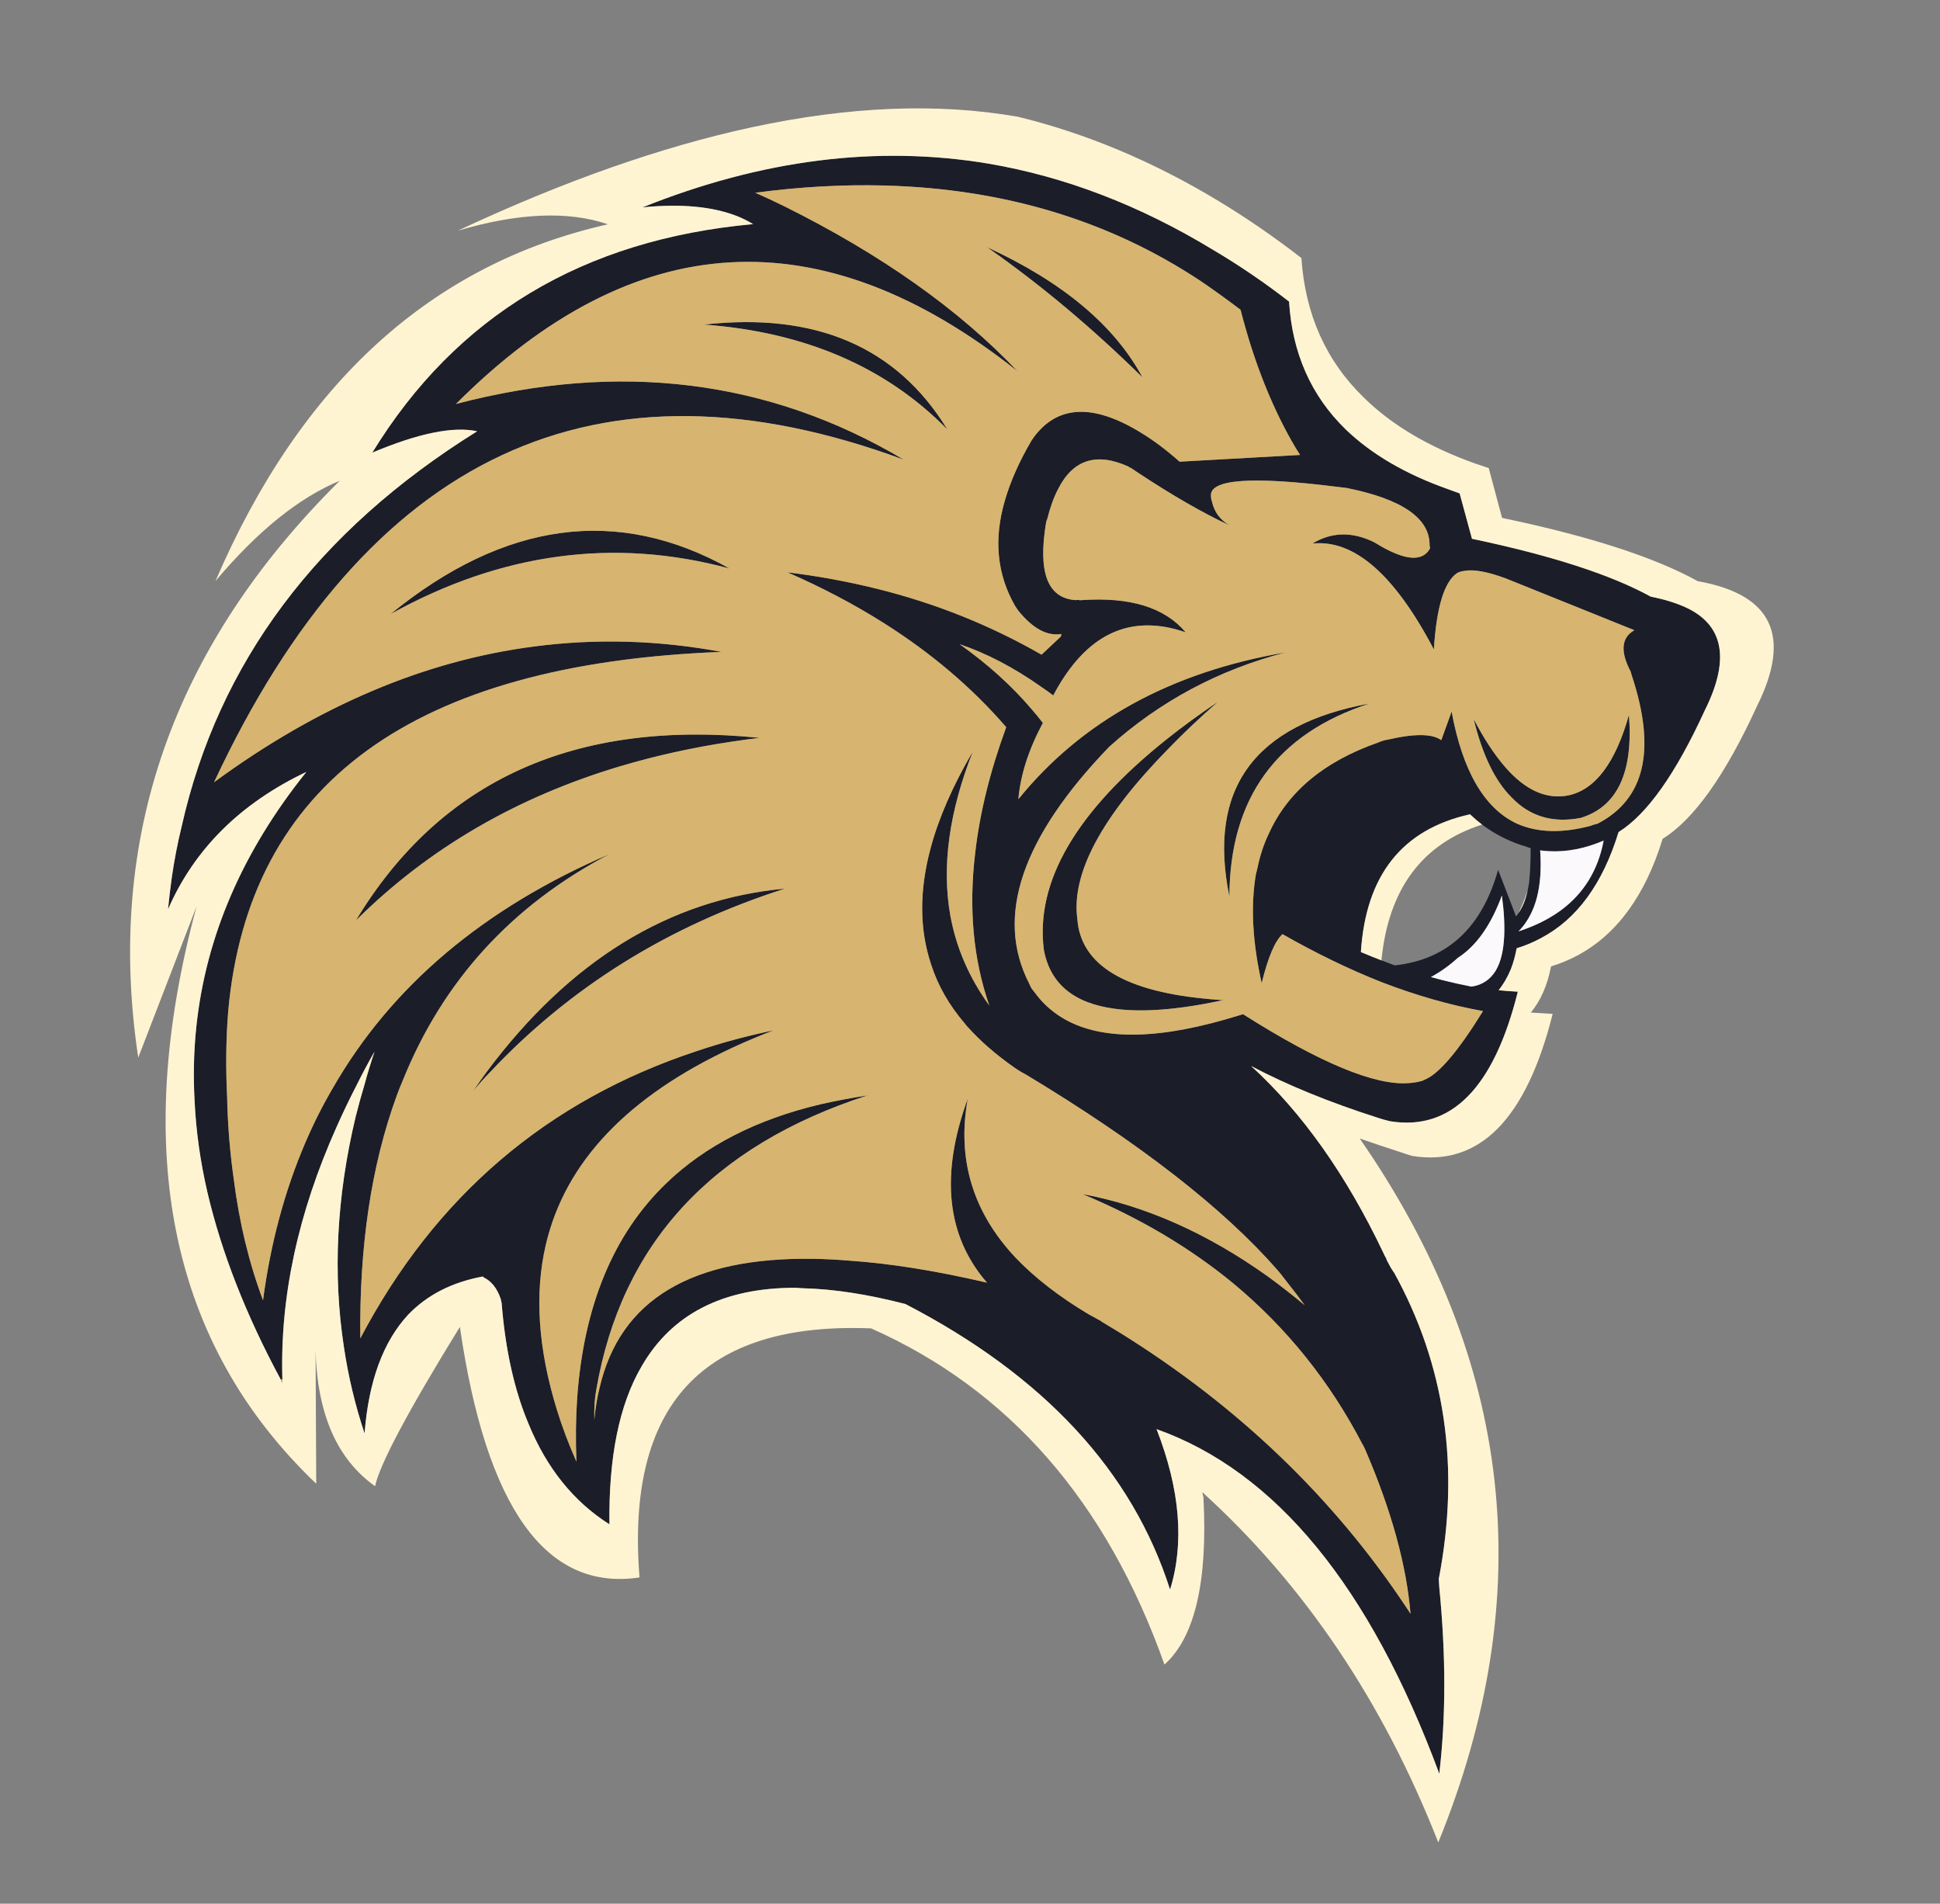 <?xml version="1.0" encoding="utf-8"?>
<!-- Generator: Adobe Illustrator 16.0.0, SVG Export Plug-In . SVG Version: 6.00 Build 0)  -->
<!DOCTYPE svg PUBLIC "-//W3C//DTD SVG 1.1//EN" "http://www.w3.org/Graphics/SVG/1.1/DTD/svg11.dtd">
<svg version="1.1" id="Layer_1" xmlns="http://www.w3.org/2000/svg" xmlns:xlink="http://www.w3.org/1999/xlink" x="0px" y="0px"
	 width="316.667px" height="310.667px" viewBox="0 0 316.667 310.667" enable-background="new 0 0 316.667 310.667"
	 xml:space="preserve">
<rect x="0" y="0" width="316.667" height="310.667" fill="#808080" stroke="none"/>
<g>
	<path fill="#1B1D29" d="M202.5,50.554c-2.146-1.628-4.293-3.175-6.438-4.641c-14.916-9.909-32.158-15.123-51.723-15.641
		c-6.761-0.179-13.781,0.215-21.061,1.181c1.592,0.698,3.167,1.43,4.722,2.199c15.811,7.852,28.509,16.83,38.096,26.936
		c-32.103-25.469-62.66-23.689-91.67,5.338c26.738-7.011,51.106-3.979,73.105,9.094c-50.024-18.494-87.555-0.948-112.594,52.635
		c16.972-12.466,34.393-19.853,52.259-22.16c10.087-1.323,20.282-1.027,30.583,0.886c-50.364,1.932-77.209,21.498-80.536,58.699
		c-0.358,4.489-0.412,9.203-0.161,14.139c0,0.412,0.009,0.822,0.027,1.234c0.143,4.094,0.492,8.084,1.046,11.963
		c0.894,7.084,2.487,13.674,4.776,19.773c1.234-9.3,3.541-17.885,6.921-25.755c1.324-3.095,2.826-6.072,4.507-8.935
		c9.532-16.58,24.574-29.287,45.124-38.122c-15.936,8.353-27.186,20.674-33.75,36.968c-0.357,0.823-0.688,1.655-0.992,2.495
		c-4.131,11.32-6.108,24.512-5.929,39.57c12.215-23.215,30.53-38.846,54.943-46.895c3.97-1.342,8.146-2.469,12.528-3.379
		c-2.289,0.875-4.48,1.797-6.572,2.762c-17.241,7.995-27.446,18.727-30.611,32.193c-1.878,7.994-1.279,16.982,1.797,26.961
		c0.859,2.791,1.923,5.615,3.193,8.479c-0.144-3.541-0.108-6.949,0.107-10.222c1.055-15.167,5.911-26.908,14.567-35.226
		c6.35-6.117,14.737-10.408,25.165-12.877c2.431-0.553,4.989-1.037,7.672-1.449c-25.415,8.228-40.17,24.226-44.266,47.994
		c-0.269,1.396-0.375,3.041-0.322,4.938c0.162-1.859,0.447-3.604,0.858-5.232c3.327-14.361,15.023-21.371,35.09-21.031
		c1.806,0.035,3.685,0.133,5.634,0.295c6.653,0.447,14.156,1.645,22.508,3.595c-6.618-7.618-7.664-17.626-3.139-30.021
		c-1.789,9.873,0.823,18.529,7.833,25.97c3.129,3.272,7.092,6.34,11.885,9.2c0.662,0.359,1.333,0.726,2.013,1.101
		c0.019,0.036,0.071,0.081,0.16,0.134c0.985,0.608,2.004,1.225,3.06,1.852c19.227,11.965,34.776,26.891,46.652,44.775
		c0.214,0.303,0.438,0.645,0.67,1.02c-0.662-7.941-3.121-16.857-7.376-26.748c-0.144-0.355-0.313-0.688-0.51-0.992
		c-5.294-10.158-12.269-18.852-20.927-26.076c-7.1-5.867-15.346-10.758-24.734-14.675c10.303,1.913,20.398,6.401,30.29,13.468
		c1.983,1.448,3.979,3.004,5.981,4.668c-0.858-1.182-1.752-2.353-2.683-3.516c-0.411-0.52-0.813-1.037-1.208-1.557
		c-0.179-0.232-0.365-0.457-0.563-0.67c-8.818-10.088-22.5-20.721-41.047-31.897c-0.697-0.358-1.359-0.761-1.985-1.208
		c-2.951-2.074-5.454-4.257-7.512-6.546c-0.161-0.16-0.295-0.321-0.402-0.483c-2.611-3.021-4.471-6.269-5.581-9.738
		c-1.914-5.724-1.94-12.045-0.08-18.966c1.323-4.937,3.622-10.194,6.895-15.775c-3.881,9.836-5.106,18.761-3.674,26.774
		c0.965,5.275,3.085,10.167,6.357,14.674c-2.611-7.531-3.381-15.812-2.307-24.843c0.732-6.492,2.423-13.351,5.07-20.576
		c-5.527-6.403-12.182-12.063-19.96-16.981c-4.811-3.041-10.061-5.804-15.748-8.29c4.973,0.607,9.837,1.502,14.595,2.682
		c9.533,2.361,18.493,5.947,26.881,10.758l3.138-2.951l0.106-0.429c-2.307,0.394-4.648-0.868-7.027-3.783
		c-0.18-0.251-0.35-0.5-0.51-0.751c-2.987-5.168-3.551-10.918-1.69-17.25c0.913-3.147,2.38-6.438,4.399-9.873
		c0.072-0.072,0.135-0.161,0.188-0.269c3.898-5.455,9.793-5.75,17.68-0.884c2.004,1.215,4.086,2.781,6.25,4.694l19.664-1.1
		c-0.481-0.733-0.946-1.502-1.395-2.307C207.33,65.747,204.556,58.62,202.5,50.554z M170.951,84.678
		c-0.072,0.162-0.135,0.34-0.188,0.537c-1.378,8.156,0.215,12.394,4.776,12.716c0.125,0,0.275-0.009,0.455-0.026
		c0.215,0.053,0.42,0.063,0.617,0.026c7.889-0.536,13.529,1.217,16.928,5.258c-9.121-3.147-16.328,0.287-21.621,10.302
		c-0.664-0.5-1.326-0.975-1.986-1.422c-4.436-3.13-8.871-5.446-13.306-6.948c4.561,3.219,8.486,6.76,11.777,10.624
		c0.626,0.715,1.234,1.458,1.825,2.227c-2.326,4.346-3.658,8.496-3.998,12.448c10.354-12.769,24.905-20.755,43.647-23.957
		c-10.944,2.844-20.549,7.977-28.813,15.399c-14.326,14.863-18.68,27.749-13.064,38.659c0.125,0.303,0.269,0.59,0.429,0.857
		c0.125,0.144,0.251,0.295,0.376,0.457c1.056,1.483,2.326,2.736,3.81,3.754c5.866,4.061,14.997,4.32,27.392,0.779
		c0.947-0.27,1.914-0.555,2.896-0.859c12.538,7.941,21.561,11.688,27.07,11.24c0.75-0.053,1.412-0.16,1.984-0.32
		c0.197-0.037,0.375-0.107,0.537-0.215c2.307-0.877,5.5-4.615,9.576-11.213c-5.365-0.967-10.883-2.541-16.553-4.723
		c-5.293-2.092-10.686-4.704-16.176-7.833c-1.217,1.091-2.344,3.729-3.381,7.914c0,0.054,0,0.106,0,0.162
		c-1.521-6.744-1.842-12.681-0.967-17.814c0.09-0.358,0.18-0.724,0.27-1.1c0.412-2.021,1.027-3.881,1.852-5.58
		c3.076-6.814,9.004-11.759,17.786-14.835c0.358-0.162,0.733-0.295,1.127-0.403c0.144-0.035,0.294-0.062,0.456-0.08
		c4.4-1.02,7.324-0.993,8.773,0.08l1.689-4.667c1.788,9.694,5.33,15.783,10.624,18.27c3.31,1.484,7.298,1.618,11.966,0.401
		c0.394-0.161,0.805-0.286,1.233-0.376c7.728-4.006,9.597-12.045,5.606-24.117c-0.088-0.269-0.162-0.51-0.215-0.725
		c-1.717-3.272-1.511-5.518,0.617-6.733l-21.06-8.478c-2.933-1.072-5.142-1.475-6.626-1.207c-0.5,0.053-0.912,0.17-1.234,0.349
		c-2.111,1.413-3.38,5.571-3.809,12.474c-6.422-12.232-13.029-17.992-19.826-17.277c3.111-1.896,6.457-1.976,10.033-0.241
		c0.357,0.197,0.688,0.394,0.992,0.59c4.275,2.469,7.002,2.611,8.183,0.43c-0.019-0.161-0.044-0.323-0.08-0.483
		c0.053-4.417-4.453-7.539-13.521-9.363c-0.574-0.072-1.092-0.135-1.557-0.188c-14.074-1.771-20.943-1.252-20.604,1.555
		c0,0.268,0.055,0.555,0.162,0.859c0.375,1.699,1.34,2.996,2.896,3.89c-4.381-2.04-9.372-4.909-14.969-8.612
		c-0.393-0.251-0.77-0.501-1.127-0.752c-0.107-0.035-0.215-0.089-0.322-0.16c-0.107-0.054-0.18-0.099-0.214-0.134
		c-5.187-2.308-8.987-1.056-11.402,3.755C171.998,81.19,171.416,82.8,170.951,84.678z M236.275,79.796
		c0.645,0.232,1.305,0.474,1.984,0.725l2.013,7.404c12.949,2.718,22.679,5.866,29.188,9.443c1.646,0.322,3.131,0.734,4.453,1.234
		c7.334,2.7,8.782,8.486,4.348,17.357c-4.74,10.337-9.426,16.946-14.059,19.826c-2.593,8.459-6.813,14.228-12.662,17.304
		c-1.289,0.697-2.613,1.25-3.971,1.662c-0.232,1.234-0.545,2.362-0.939,3.381c-0.555,1.341-1.225,2.494-2.012,3.461
		c1.02,0.107,2.065,0.188,3.139,0.242c-3.918,15.72-10.875,22.767-20.871,21.139c-0.682-0.16-1.342-0.35-1.986-0.563
		c-7.941-2.541-14.835-5.356-20.684-8.451c8.334,7.601,15.533,17.769,21.597,30.502c0.106,0.27,0.259,0.563,0.455,0.886
		c0.036,0.089,0.063,0.179,0.081,0.269c0.09,0.161,0.162,0.295,0.215,0.402c0.268,0.555,0.581,1.091,0.938,1.609v-0.055
		c8.406,15.203,10.857,31.898,7.352,50.088c0.018,0.446,0.045,0.902,0.081,1.367c1.09,11.071,1.09,21.213,0,30.424
		c-11.322-30.566-26.704-49.31-46.146-56.23c3.828,9.836,4.563,18.564,2.2,26.184c-6.188-19.352-20.584-34.885-43.192-46.6
		c-6.134-1.592-11.714-2.45-16.74-2.575c-0.411-0.036-0.841-0.063-1.288-0.08c-11.787,0.019-20.139,4.3-25.057,12.851
		c-3.631,6.207-5.375,14.791-5.231,25.754c-5.848-3.703-10.258-9.185-13.226-16.445c-2.307-5.491-3.765-12.046-4.373-19.665
		c-0.054-0.233-0.107-0.465-0.161-0.698c-0.572-1.699-1.493-2.861-2.763-3.486c-0.054-0.055-0.099-0.1-0.134-0.135
		c-0.018-0.035-0.044-0.035-0.08,0c-4.991,0.93-9.033,3.004-12.126,6.225c-4.079,4.398-6.448,10.855-7.11,19.369
		c-1.521-4.562-2.637-9.221-3.354-13.978c-1.86-12.056-1.225-24.628,1.905-37.72c0.43-1.717,0.913-3.469,1.449-5.258
		c0.483-1.787,1.029-3.578,1.636-5.365c-1.037,1.809-2.012,3.631-2.923,5.473c-1.181,2.289-2.263,4.543-3.247,6.762
		c-6.331,14.11-9.291,27.854-8.88,41.233l-0.241,0.108c-5.688-10.553-9.685-20.747-11.992-30.584
		c-1.163-5.025-1.86-9.971-2.093-14.836c-0.233-4.094-0.143-8.127,0.268-12.098c1.538-14.792,7.531-28.688,17.975-41.69
		c-10.767,5.115-18.295,12.59-22.588,22.427c0.179-1.788,0.384-3.523,0.617-5.205c0.412-2.843,0.948-5.615,1.61-8.317
		c5.992-26.702,22.07-48.199,48.236-64.493c-3.899-0.84-9.604,0.321-17.116,3.488c13.682-22.339,34.402-34.77,62.16-37.292
		c-0.823-0.5-1.7-0.939-2.63-1.313c-4.06-1.574-9.202-2.048-15.425-1.422c19.458-7.798,38.282-10.177,56.472-7.136
		c12.501,2.129,24.716,6.814,36.646,14.058c4.238,2.504,8.377,5.321,12.42,8.451c0.52,8.424,3.604,15.381,9.254,20.872
		C223.873,74.126,229.408,77.363,236.275,79.796z M241.921,134.563c-0.687-0.518-1.344-1.078-1.971-1.677
		c-11.072,2.451-17.009,9.945-17.813,22.481c1.128,0.474,2.245,0.925,3.353,1.355c0.729,0.281,1.453,0.555,2.174,0.818
		c8.584-0.931,14.209-6.125,16.873-15.586l2.926,7.592c0.142-0.167,0.274-0.346,0.401-0.537c0.664-0.964,1.165-2.203,1.503-3.716
		c0.092-0.43,0.172-0.882,0.24-1.354c0.161-1.592,0.242-3.434,0.242-5.526c-0.27-0.072-0.547-0.171-0.832-0.295
		c-0.217-0.053-0.43-0.116-0.645-0.188C246,137.139,243.848,136.016,241.921,134.563z M245.772,125.269
		c3.272,3.719,6.681,5.231,10.222,4.533c4.399-0.93,7.699-5.312,9.899-13.146c0.731,9.391-1.896,14.998-7.888,16.821
		c-4.561,0.876-8.325-0.25-11.295-3.38c-2.683-2.665-4.738-6.922-6.17-12.771C242.24,120.582,243.984,123.229,245.772,125.269z
		 M198.824,114.51c-2.969,2.594-5.65,5.134-8.048,7.62c-10.963,11.143-15.935,20.434-14.916,27.874
		c0.556,7.529,7.834,11.884,21.839,13.064c0.553,0.055,1.107,0.1,1.662,0.135c0.107,0,0.215,0,0.322,0
		c-0.107,0.019-0.215,0.045-0.322,0.082c-7.102,1.502-12.886,1.948-17.357,1.34c-6.724-0.875-10.596-4.086-11.615-9.63
		c-1.413-11.124,5.285-22.589,20.094-34.393C193.021,118.579,195.802,116.549,198.824,114.51z M251.326,138.762
		c0.036,0.019,0.063,0.026,0.08,0.026c0.199,2.928,0.03,5.45-0.509,7.565c-0.135,0.546-0.295,1.064-0.483,1.556
		c-0.625,1.646-1.476,3.005-2.549,4.078c1.109-0.358,2.164-0.77,3.166-1.234c0.439-0.205,0.864-0.419,1.274-0.644
		c0.892-0.48,1.723-1.003,2.495-1.569c3.734-2.763,6.054-6.55,6.961-11.361c-3.02,1.292-5.958,1.869-8.813,1.73
		C252.404,138.889,251.863,138.839,251.326,138.762z M223.56,114.805c-15.203,4.936-22.831,15.444-22.885,31.523
		C197.08,128.765,204.708,118.257,223.56,114.805z M233.566,159.446c0.652,0.179,1.295,0.349,1.932,0.511
		c1.607,0.402,3.172,0.75,4.695,1.047c1.735-0.252,3.059-1.127,3.969-2.629c0.781-1.317,1.233-3.126,1.355-5.434
		c0.107-1.922-0.012-4.189-0.362-6.801c-1.788,4.847-4.185,8.237-7.188,10.168C236.571,157.578,235.104,158.623,233.566,159.446z
		 M114.908,52.968c18.261-2.04,31.505,3.666,39.731,17.116C144.624,59.89,131.38,54.184,114.908,52.968z M58.087,150.218
		c13.826-22.929,35.797-32.864,65.915-29.806c-1.537,0.183-3.057,0.389-4.56,0.617c-6.343,0.952-12.388,2.285-18.136,3.998
		c-0.018,0.005-0.035,0.01-0.054,0.013C84.339,130.087,70,138.43,58.235,150.07C58.186,150.119,58.136,150.169,58.087,150.218z
		 M77.188,178.119c0.716-1.074,1.458-2.129,2.227-3.166c13.593-18.226,29.833-28.206,48.719-29.939
		c-19.011,6.081-35.037,16.042-48.075,29.885C79.04,175.936,78.083,177.009,77.188,178.119z M63.748,100.211
		c18.636-15.167,37.085-17.644,55.345-7.431C100.296,87.701,81.848,90.178,63.748,100.211z M186.483,61.58
		c-8.265-8.119-16.724-15.202-25.379-21.247C173.462,46.02,181.923,53.102,186.483,61.58z"/>
	<path fill="#FFF4D2" d="M245.182,84.518c14.219,2.969,24.868,6.412,31.95,10.328c12.127,2.146,15.354,8.925,9.686,20.336
		c-5.188,11.321-10.329,18.555-15.426,21.703c-2.844,9.265-7.484,15.614-13.924,19.048c-1.34,0.715-2.771,1.305-4.291,1.771
		c-0.592,3.076-1.69,5.588-3.301,7.537c1.197,0.072,2.388,0.143,3.568,0.215c-4.328,17.225-11.974,24.949-22.938,23.18
		c-0.771-0.232-1.512-0.475-2.228-0.723c-2.163-0.699-4.274-1.406-6.331-2.121c25.057,36.129,29.331,74.42,12.823,114.875
		c-9.015-22.981-21.847-42.028-38.498-57.142c0.019,0.25,0.072,0.511,0.162,0.778c0.731,13.771-1.386,22.883-6.358,27.336
		c-9.443-26.596-25.406-44.883-47.888-54.861c-27.454-1.091-40.053,12.456-37.8,40.643c-15.255,2.309-25.031-11.32-29.322-40.885
		c-8.46,13.736-13.075,22.401-13.843,25.996c-6.207-4.4-9.443-11.787-9.712-22.16l0.107,21.758
		c-23.822-22.732-30.333-54.139-19.531-94.219l-9.523,24.682c-5.383-35.699,5.581-67.078,32.89-94.138
		c-6.671,2.772-13.431,8.228-20.282,16.365C49.108,62.465,70.463,43.06,99.24,36.603c-6.51-2.217-14.683-1.868-24.52,1.047
		c17.223-8.066,33.212-13.691,47.967-16.875c15.936-3.434,30.432-4.006,43.486-1.717c11.162,2.719,22.08,7.306,32.758,13.763
		c4.561,2.754,9.058,5.849,13.494,9.283c0.625,9.229,4.041,16.838,10.248,22.83c4.541,4.454,10.578,8.021,18.107,10.705
		c0.77,0.25,1.512,0.5,2.227,0.75L245.182,84.518z M236.275,79.796c-6.867-2.433-12.402-5.67-16.607-9.712
		c-5.649-5.49-8.735-12.448-9.254-20.872c-4.043-3.13-8.183-5.947-12.42-8.451c-11.931-7.244-24.146-11.929-36.646-14.058
		c-18.19-3.041-37.014-0.662-56.472,7.136c6.224-0.626,11.366-0.152,15.425,1.422c0.93,0.375,1.807,0.813,2.63,1.313
		c-27.758,2.522-48.478,14.952-62.16,37.292c7.512-3.167,13.217-4.329,17.116-3.488C51.72,86.672,35.642,108.17,29.65,134.872
		c-0.662,2.702-1.198,5.474-1.61,8.317c-0.232,1.681-0.438,3.417-0.617,5.205c4.293-9.836,11.822-17.312,22.588-22.427
		c-10.444,13.001-16.437,26.898-17.975,41.691c-0.41,3.969-0.5,8.002-0.268,12.098c0.232,4.865,0.93,9.81,2.093,14.834
		c2.307,9.838,6.304,20.033,11.992,30.584c0.036,0.18,0.116,0.357,0.241,0.537c-0.018-0.232-0.018-0.446,0-0.645
		c-0.411-13.378,2.549-27.123,8.88-41.234c0.984-2.217,2.066-4.472,3.247-6.761c0.912-1.842,1.887-3.665,2.923-5.473
		c-0.607,1.788-1.153,3.577-1.636,5.366c-0.536,1.789-1.019,3.541-1.449,5.257c-3.13,13.092-3.765,25.665-1.905,37.72
		c0.716,4.758,1.833,9.416,3.354,13.977c0.662-8.514,3.031-14.969,7.11-19.369c3.093-3.219,7.135-5.293,12.126-6.225
		c0.036-0.035,0.063-0.035,0.08,0c0.036,0.036,0.08,0.081,0.134,0.135c1.27,0.625,2.191,1.789,2.763,3.487
		c0.054,0.231,0.107,0.466,0.161,0.698c0.607,7.617,2.065,14.174,4.373,19.665c2.968,7.261,7.378,12.743,13.226,16.444
		c-0.144-10.963,1.6-19.547,5.231-25.754c4.918-8.549,13.27-12.832,25.057-12.85c0.447,0.018,0.876,0.044,1.288,0.08
		c5.025,0.125,10.605,0.982,16.74,2.575c22.607,11.715,37.003,27.247,43.193,46.601c2.361-7.619,1.627-16.348-2.201-26.185
		c19.441,6.922,34.823,25.665,46.146,56.229c1.09-9.211,1.09-19.352,0-30.423c-0.036-0.465-0.063-0.921-0.081-1.368
		c3.506-18.189,1.055-34.885-7.352-50.086v0.053c-0.357-0.518-0.67-1.056-0.938-1.608c-0.053-0.108-0.125-0.241-0.215-0.403
		c-0.018-0.089-0.045-0.179-0.081-0.268c-0.196-0.322-0.349-0.616-0.455-0.885c-6.063-12.734-13.262-22.902-21.597-30.504
		c5.849,3.094,12.742,5.912,20.684,8.451c0.645,0.215,1.305,0.403,1.986,0.563c9.996,1.628,16.953-5.419,20.871-21.14
		c-1.073-0.055-2.119-0.135-3.139-0.242c0.787-0.965,1.457-2.119,2.012-3.461c0.395-1.019,0.707-2.146,0.939-3.38
		c1.358-0.412,2.682-0.965,3.971-1.662c5.849-3.077,10.068-8.845,12.662-17.304c4.633-2.88,9.318-9.489,14.059-19.826
		c4.436-8.871,2.986-14.657-4.348-17.357c-1.322-0.5-2.807-0.912-4.453-1.234c-6.51-3.577-16.239-6.725-29.188-9.443l-2.012-7.404
		C237.582,80.27,236.919,80.028,236.275,79.796z M239.951,132.887c0.629,0.599,1.285,1.159,1.973,1.677
		c-9.815,3.146-15.293,10.534-16.432,22.16c-1.107-0.43-2.226-0.881-3.354-1.355C222.942,142.832,228.878,135.337,239.951,132.887z"
		/>
	<path fill="#FBF9FB" d="M245.517,152.941c-0.123,2.306-0.575,4.116-1.355,5.434c-0.912,1.502-2.233,2.377-3.969,2.629
		c-1.523-0.295-3.087-0.645-4.695-1.047c-0.636-0.162-1.279-0.332-1.932-0.511c1.538-0.823,3.005-1.868,4.4-3.138
		c3.005-1.932,5.4-5.321,7.188-10.168C245.505,148.752,245.625,151.019,245.517,152.941z M250.896,146.354
		c0.539-2.116,0.708-4.638,0.509-7.565c-0.018,0-0.044-0.008-0.079-0.026c0.537,0.077,1.078,0.126,1.623,0.147
		c2.854,0.139,5.793-0.438,8.813-1.73c-0.907,4.811-3.229,8.598-6.961,11.361c-0.771,0.566-1.604,1.089-2.495,1.569
		c-0.411,0.224-0.835,0.438-1.274,0.644c-1.002,0.465-2.057,0.876-3.166,1.234c1.073-1.073,1.922-2.432,2.549-4.078
		C250.601,147.418,250.761,146.9,250.896,146.354z"/>
	<path fill="#D7B570" d="M202.5,50.554c2.057,8.066,4.83,15.193,8.316,21.381c0.447,0.805,0.913,1.574,1.395,2.307l-19.664,1.1
		c-2.164-1.913-4.248-3.479-6.25-4.694c-7.887-4.866-13.78-4.57-17.68,0.884c-0.054,0.107-0.115,0.197-0.188,0.269
		c-2.021,3.434-3.487,6.725-4.399,9.873c-1.86,6.332-1.297,12.082,1.69,17.25c0.162,0.251,0.33,0.5,0.51,0.751
		c2.378,2.915,4.721,4.176,7.027,3.783l-0.106,0.429l-3.138,2.951c-8.389-4.811-17.349-8.397-26.881-10.758
		c-4.757-1.18-9.622-2.075-14.595-2.682c5.688,2.485,10.937,5.249,15.748,8.29c7.779,4.918,14.434,10.578,19.96,16.981
		c-2.647,7.226-4.338,14.084-5.07,20.576c-1.074,9.033-0.305,17.313,2.307,24.842c-3.272-4.506-5.393-9.398-6.357-14.673
		c-1.432-8.013-0.207-16.938,3.674-26.774c-3.273,5.581-5.571,10.838-6.895,15.775c-1.86,6.921-1.833,13.243,0.08,18.965
		c1.109,3.471,2.969,6.718,5.581,9.74c0.107,0.162,0.242,0.322,0.402,0.482c2.058,2.29,4.561,4.473,7.512,6.546
		c0.625,0.447,1.288,0.849,1.985,1.208c18.547,11.178,32.229,21.811,41.047,31.896c0.197,0.215,0.384,0.438,0.563,0.67
		c0.395,0.521,0.795,1.039,1.208,1.558c0.931,1.163,1.824,2.334,2.683,3.515c-2.002-1.664-3.998-3.219-5.981-4.668
		c-9.892-7.063-19.987-11.554-30.29-13.467c9.391,3.917,17.635,8.809,24.734,14.674c8.658,7.227,15.632,15.918,20.927,26.077
		c0.196,0.304,0.366,0.636,0.51,0.992c4.257,9.892,6.716,18.808,7.376,26.748c-0.232-0.375-0.455-0.716-0.67-1.021
		c-11.876-17.885-27.427-32.81-46.652-44.774c-1.056-0.625-2.074-1.242-3.06-1.851c-0.089-0.055-0.144-0.1-0.16-0.135
		c-0.68-0.375-1.35-0.742-2.013-1.1c-4.792-2.861-8.754-5.93-11.885-9.201c-7.01-7.439-9.623-16.098-7.833-25.971
		c-4.525,12.396-3.479,22.402,3.139,30.021c-8.352-1.949-15.855-3.146-22.508-3.595c-1.949-0.162-3.828-0.261-5.634-0.295
		c-20.067-0.341-31.763,6.67-35.09,21.032c-0.411,1.627-0.697,3.371-0.858,5.231c-0.053-1.896,0.054-3.542,0.322-4.937
		c4.095-23.77,18.851-39.768,44.266-47.994c-2.683,0.412-5.241,0.895-7.672,1.449c-10.428,2.468-18.815,6.76-25.165,12.877
		c-8.656,8.316-13.512,20.058-14.567,35.225c-0.215,3.273-0.251,6.68-0.107,10.223c-1.27-2.863-2.334-5.688-3.193-8.479
		c-3.077-9.979-3.675-18.966-1.797-26.961c3.165-13.468,13.37-24.199,30.611-32.193c2.092-0.965,4.283-1.887,6.572-2.762
		c-4.382,0.912-8.558,2.038-12.528,3.379c-24.413,8.049-42.728,23.681-54.943,46.896c-0.179-15.061,1.797-28.25,5.929-39.57
		c0.304-0.84,0.635-1.672,0.992-2.496c6.564-16.293,17.814-28.615,33.75-36.968c-20.55,8.835-35.592,21.542-45.124,38.123
		c-1.681,2.861-3.183,5.838-4.507,8.934c-3.38,7.87-5.688,16.455-6.921,25.755c-2.289-6.101-3.882-12.688-4.776-19.772
		c-0.554-3.881-0.903-7.869-1.046-11.965c-0.018-0.412-0.027-0.822-0.027-1.233c-0.25-4.937-0.197-9.649,0.161-14.138
		c3.327-37.202,30.172-56.768,80.536-58.7c-10.302-1.913-20.496-2.209-30.583-0.886c-17.867,2.308-35.287,9.694-52.259,22.16
		c25.035-53.588,62.565-71.134,112.59-52.64c-21.999-13.073-46.367-16.105-73.105-9.094c29.01-29.027,59.567-30.807,91.67-5.338
		c-9.586-10.105-22.285-19.083-38.096-26.936c-1.555-0.769-3.129-1.501-4.722-2.199c7.28-0.966,14.3-1.359,21.061-1.181
		c19.565,0.518,36.807,5.732,51.723,15.641C198.208,47.378,200.354,48.926,202.5,50.554z M198.824,114.51
		c-3.021,2.039-5.803,4.069-8.343,6.09c-14.808,11.804-21.506,23.269-20.094,34.393c1.021,5.545,4.892,8.754,11.616,9.631
		c4.471,0.607,10.256,0.16,17.356-1.342c0.108-0.035,0.216-0.063,0.322-0.082c-0.106,0-0.214,0-0.322,0
		c-0.554-0.035-1.108-0.08-1.663-0.134c-14.004-1.18-21.283-5.534-21.838-13.064c-1.02-7.44,3.953-16.731,14.916-27.874
		C193.171,119.644,195.855,117.104,198.824,114.51z M245.772,125.269c-1.788-2.04-3.532-4.687-5.231-7.942
		c1.433,5.849,3.488,10.106,6.17,12.771c2.97,3.13,6.734,4.256,11.295,3.38c5.992-1.824,8.621-7.431,7.888-16.821
		c-2.2,7.834-5.5,12.216-9.899,13.146C252.453,130.5,249.044,128.988,245.772,125.269z M170.951,84.678
		c0.465-1.877,1.047-3.487,1.743-4.829c2.415-4.812,6.216-6.063,11.402-3.755c0.034,0.035,0.106,0.08,0.214,0.134
		c0.107,0.071,0.215,0.125,0.322,0.16c0.357,0.251,0.734,0.501,1.127,0.752c5.598,3.703,10.588,6.572,14.969,8.612
		c-1.557-0.895-2.521-2.191-2.896-3.89c-0.107-0.304-0.162-0.591-0.162-0.859c-0.34-2.807,6.529-3.327,20.604-1.555
		c0.465,0.053,0.982,0.116,1.557,0.188c9.067,1.824,13.573,4.945,13.521,9.363c0.036,0.16,0.063,0.322,0.08,0.483
		c-1.181,2.182-3.907,2.039-8.183-0.43c-0.304-0.197-0.635-0.394-0.992-0.59c-3.577-1.734-6.922-1.654-10.033,0.241
		c6.796-0.715,13.404,5.044,19.826,17.277c0.429-6.903,1.697-11.062,3.809-12.474c0.322-0.179,0.732-0.296,1.234-0.349
		c1.484-0.268,3.693,0.134,6.625,1.207l21.061,8.478c-2.128,1.216-2.334,3.461-0.617,6.733c0.053,0.215,0.125,0.456,0.215,0.725
		c3.99,12.072,2.121,20.111-5.606,24.117c-0.429,0.09-0.84,0.215-1.233,0.376c-4.668,1.217-8.656,1.083-11.966-0.401
		c-5.294-2.487-8.835-8.576-10.624-18.27l-1.689,4.667c-1.449-1.073-4.373-1.1-8.773-0.08c-0.162,0.018-0.313,0.045-0.456,0.08
		c-0.394,0.108-0.771,0.241-1.127,0.403c-8.78,3.076-14.71,8.021-17.787,14.835c-0.823,1.699-1.438,3.559-1.851,5.58
		c-0.09,0.375-0.18,0.742-0.27,1.1c-0.875,5.133-0.554,11.071,0.967,17.814c0-0.055,0-0.107,0-0.162
		c1.037-4.186,2.164-6.823,3.381-7.914c5.49,3.13,10.883,5.741,16.176,7.833c5.67,2.183,11.188,3.755,16.553,4.722
		c-4.076,6.6-7.27,10.338-9.576,11.213c-0.162,0.107-0.34,0.18-0.537,0.215c-0.572,0.162-1.234,0.27-1.984,0.322
		c-5.51,0.447-14.532-3.299-27.07-11.24c-0.984,0.304-1.949,0.59-2.896,0.857c-12.395,3.541-21.524,3.282-27.392-0.777
		c-1.483-1.02-2.754-2.271-3.81-3.756c-0.125-0.162-0.25-0.313-0.377-0.457c-0.159-0.268-0.303-0.553-0.428-0.856
		c-5.615-10.91-1.262-23.796,13.064-38.659c8.264-7.422,17.868-12.555,28.813-15.399c-18.742,3.202-33.293,11.188-43.647,23.957
		c0.339-3.952,1.671-8.102,3.998-12.448c-0.591-0.769-1.199-1.511-1.825-2.227c-3.291-3.864-7.216-7.405-11.777-10.624
		c4.436,1.502,8.871,3.818,13.306,6.948c0.662,0.447,1.324,0.921,1.986,1.422c5.293-10.015,12.5-13.449,21.621-10.302
		c-3.398-4.042-9.041-5.794-16.928-5.258c-0.195,0.036-0.402,0.027-0.617-0.026c-0.18,0.018-0.33,0.026-0.455,0.026
		c-4.562-0.322-6.154-4.56-4.777-12.716C170.816,85.018,170.878,84.839,170.951,84.678z M223.56,114.805
		c-18.852,3.452-26.479,13.96-22.885,31.523C200.729,130.249,208.356,119.741,223.56,114.805z M58.087,150.218
		c0.049-0.049,0.099-0.099,0.148-0.148c11.765-11.64,26.104-19.983,43.018-25.03c0.019-0.003,0.036-0.008,0.054-0.013
		c5.748-1.713,11.793-3.046,18.136-3.998c1.503-0.228,3.023-0.434,4.56-0.617C93.884,117.354,71.913,127.289,58.087,150.218z
		 M114.908,52.968c16.472,1.215,29.716,6.921,39.731,17.116C146.413,56.634,133.168,50.929,114.908,52.968z M77.188,178.119
		c0.895-1.109,1.852-2.183,2.871-3.22c13.038-13.843,29.064-23.805,48.075-29.885c-18.886,1.734-35.126,11.714-48.719,29.938
		C78.646,175.99,77.904,177.044,77.188,178.119z M186.483,61.58c-4.562-8.478-13.021-15.56-25.379-21.247
		C169.761,46.378,178.22,53.46,186.483,61.58z M46.095,225.71c-0.125-0.178-0.205-0.357-0.241-0.537l0.241-0.107
		C46.077,225.264,46.077,225.478,46.095,225.71z M63.748,100.211c18.1-10.033,36.548-12.51,55.345-7.431
		C100.833,82.567,82.384,85.044,63.748,100.211z"/>
	<path fill="#FFF4D2" d="M247.865,149.01c0.559-1.155,1.061-2.393,1.502-3.716C249.029,146.807,248.529,148.046,247.865,149.01z"/>
</g>
</svg>
